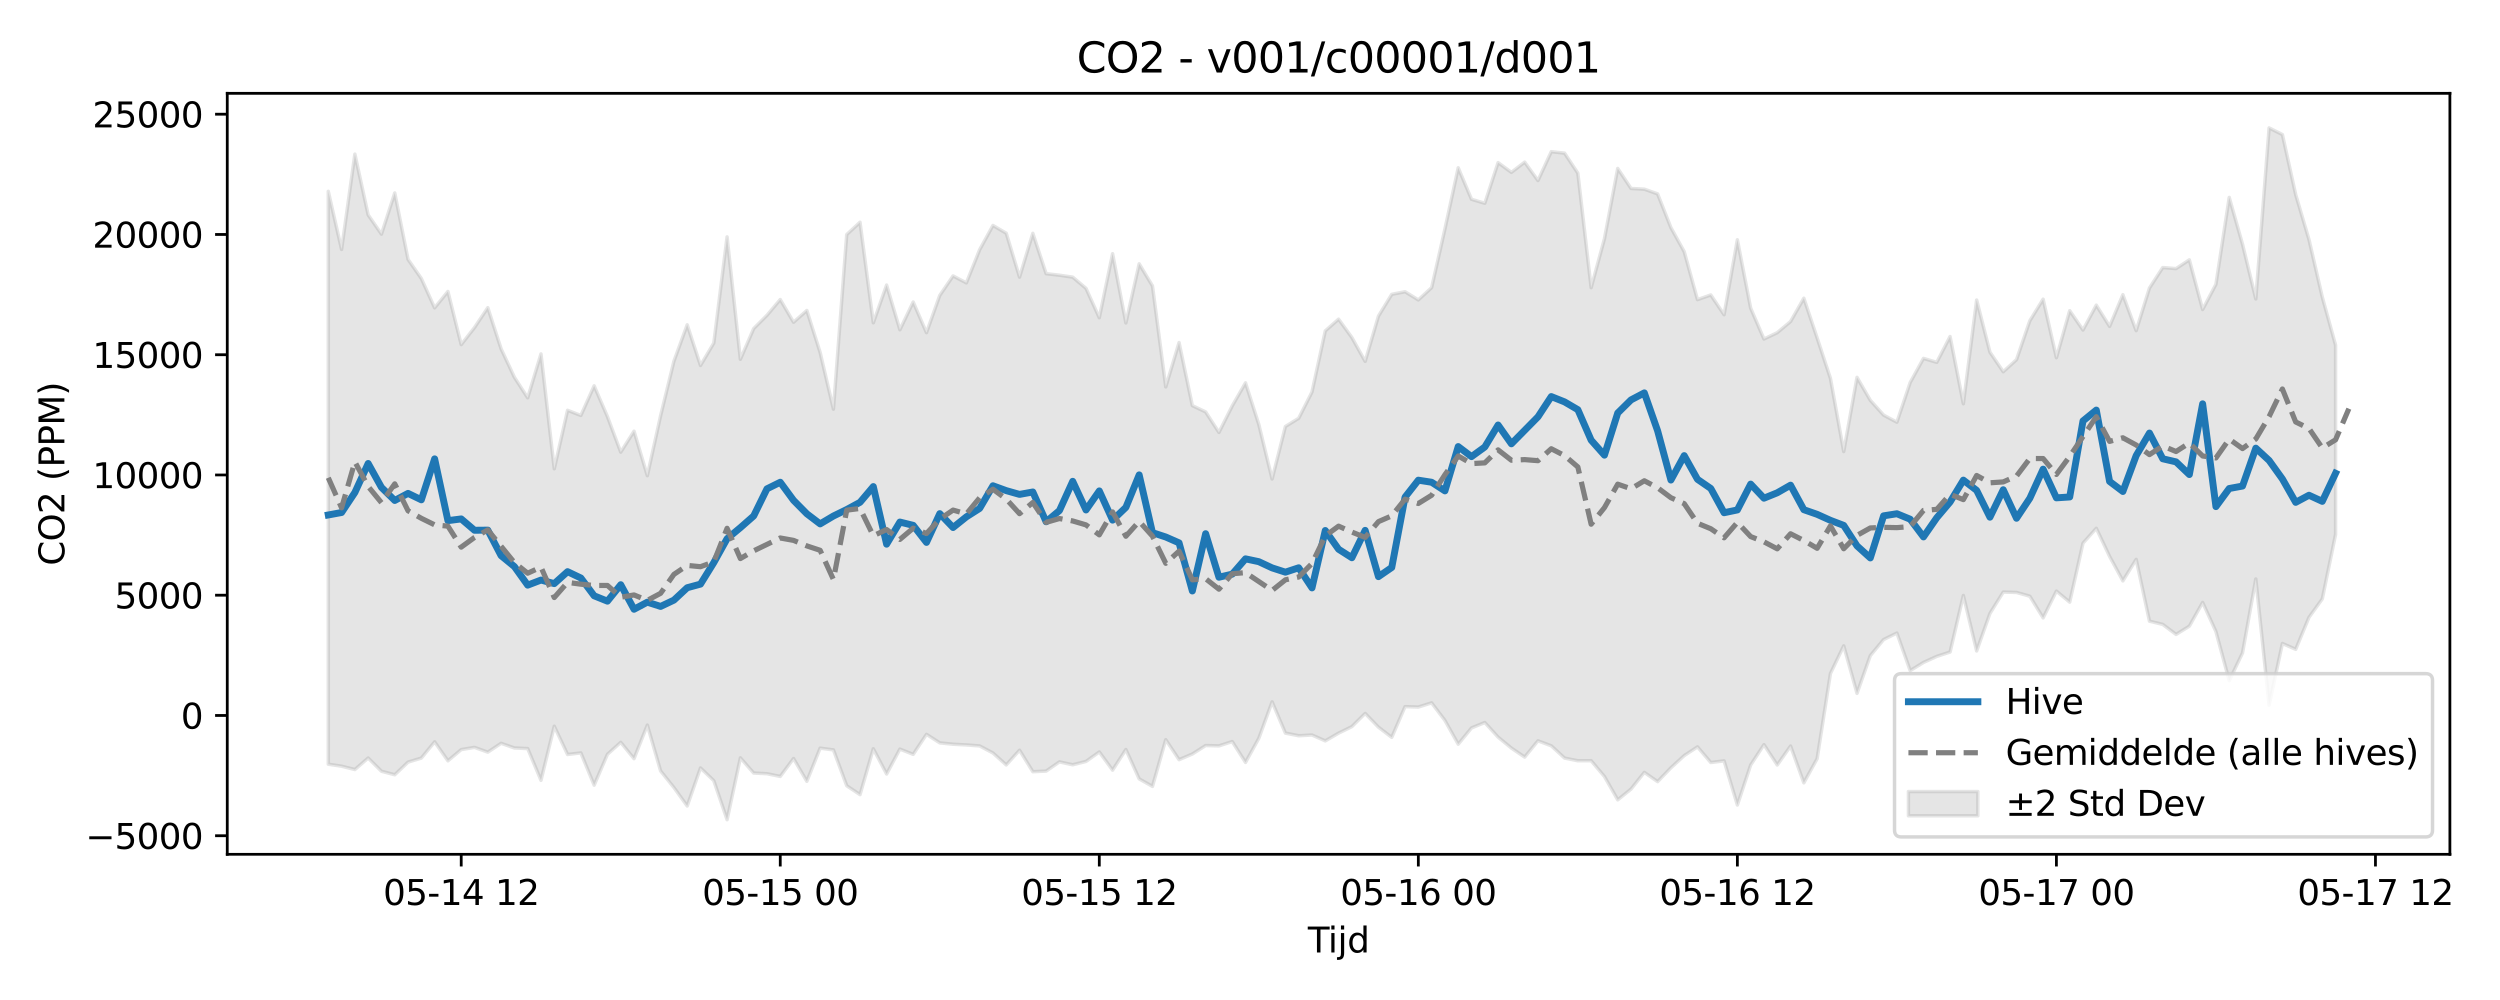<?xml version="1.0" encoding="utf-8" standalone="no"?>
<!DOCTYPE svg PUBLIC "-//W3C//DTD SVG 1.1//EN"
  "http://www.w3.org/Graphics/SVG/1.1/DTD/svg11.dtd">
<svg xmlns:xlink="http://www.w3.org/1999/xlink" width="720pt" height="288pt" viewBox="0 0 720 288" xmlns="http://www.w3.org/2000/svg" version="1.1">
 <defs>
  <style type="text/css">*{stroke-linejoin: round; stroke-linecap: butt}</style>
 </defs>
 <g id="figure_1">
  <g id="patch_1">
   <path d="M 0 288 
L 720 288 
L 720 0 
L 0 0 
z
" style="fill: #ffffff"/>
  </g>
  <g id="axes_1">
   <g id="patch_2">
    <path d="M 65.45 246.04 
L 705.569 246.04 
L 705.569 26.88 
L 65.45 26.88 
z
" style="fill: #ffffff"/>
   </g>
   <g id="FillBetweenPolyCollection_1">
    <defs>
     <path id="ma0052dc19a" d="M 94.546 -232.9 
L 94.546 -67.906 
L 98.375 -67.337 
L 102.203 -66.371 
L 106.032 -69.691 
L 109.86 -65.879 
L 113.689 -64.865 
L 117.517 -68.511 
L 121.346 -69.668 
L 125.174 -74.354 
L 129.002 -68.886 
L 132.831 -72.115 
L 136.659 -72.755 
L 140.488 -71.379 
L 144.316 -73.929 
L 148.145 -72.581 
L 151.973 -72.41 
L 155.802 -63.267 
L 159.63 -78.85 
L 163.459 -70.702 
L 167.287 -71.162 
L 171.116 -61.868 
L 174.944 -70.759 
L 178.773 -74.21 
L 182.601 -69.501 
L 186.429 -79.178 
L 190.258 -65.965 
L 194.086 -61.189 
L 197.915 -55.875 
L 201.743 -66.828 
L 205.572 -63.166 
L 209.4 -51.922 
L 213.229 -69.741 
L 217.057 -65.361 
L 220.886 -65.172 
L 224.714 -64.383 
L 228.543 -69.547 
L 232.371 -62.983 
L 236.199 -72.529 
L 240.028 -72.03 
L 243.856 -61.702 
L 247.685 -59.139 
L 251.513 -72.362 
L 255.342 -65.085 
L 259.17 -72.266 
L 262.999 -70.738 
L 266.827 -76.511 
L 270.656 -74.051 
L 274.484 -73.657 
L 278.313 -73.461 
L 282.141 -73.169 
L 285.969 -71.138 
L 289.798 -67.703 
L 293.626 -71.941 
L 297.455 -65.746 
L 301.283 -65.92 
L 305.112 -68.577 
L 308.94 -67.743 
L 312.769 -68.705 
L 316.597 -71.437 
L 320.426 -66.195 
L 324.254 -72.141 
L 328.083 -63.678 
L 331.911 -61.52 
L 335.739 -74.972 
L 339.568 -69.212 
L 343.396 -70.844 
L 347.225 -73.285 
L 351.053 -73.184 
L 354.882 -74.433 
L 358.71 -68.425 
L 362.539 -75.368 
L 366.367 -85.864 
L 370.196 -76.864 
L 374.024 -76.103 
L 377.853 -76.319 
L 381.681 -74.626 
L 385.509 -76.856 
L 389.338 -78.729 
L 393.166 -82.535 
L 396.995 -78.575 
L 400.823 -75.64 
L 404.652 -84.487 
L 408.48 -84.366 
L 412.309 -85.579 
L 416.137 -80.512 
L 419.966 -73.675 
L 423.794 -78.348 
L 427.623 -79.919 
L 431.451 -75.708 
L 435.28 -72.552 
L 439.108 -69.953 
L 442.936 -74.645 
L 446.765 -73.207 
L 450.593 -69.679 
L 454.422 -68.901 
L 458.25 -68.919 
L 462.079 -64.365 
L 465.907 -57.638 
L 469.736 -60.749 
L 473.564 -65.559 
L 477.393 -62.886 
L 481.221 -66.872 
L 485.05 -70.383 
L 488.878 -72.899 
L 492.706 -68.393 
L 496.535 -68.871 
L 500.363 -56.157 
L 504.192 -67.673 
L 508.02 -73.542 
L 511.849 -67.685 
L 515.677 -73.147 
L 519.506 -62.546 
L 523.334 -69.496 
L 527.163 -94.019 
L 530.991 -101.99 
L 534.82 -88.305 
L 538.648 -99.179 
L 542.476 -103.801 
L 546.305 -105.681 
L 550.133 -94.861 
L 553.962 -97.215 
L 557.79 -98.96 
L 561.619 -100.21 
L 565.447 -116.503 
L 569.276 -100.524 
L 573.104 -111.328 
L 576.933 -117.48 
L 580.761 -117.372 
L 584.59 -116.289 
L 588.418 -110.045 
L 592.246 -117.757 
L 596.075 -114.586 
L 599.903 -131.568 
L 603.732 -135.85 
L 607.56 -127.762 
L 611.389 -120.704 
L 615.217 -126.903 
L 619.046 -109.099 
L 622.874 -108.172 
L 626.703 -105.286 
L 630.531 -107.665 
L 634.36 -114.492 
L 638.188 -106.102 
L 642.017 -91.951 
L 645.845 -99.953 
L 649.673 -121.258 
L 653.502 -84.904 
L 657.33 -102.682 
L 661.159 -100.991 
L 664.987 -110.202 
L 668.816 -115.507 
L 672.644 -134.069 
L 672.644 -188.618 
L 672.644 -188.618 
L 668.816 -202.453 
L 664.987 -219.003 
L 661.159 -231.959 
L 657.33 -249.251 
L 653.502 -251.158 
L 649.673 -201.909 
L 645.845 -217.657 
L 642.017 -231.149 
L 638.188 -206.124 
L 634.36 -198.86 
L 630.531 -213.166 
L 626.703 -210.641 
L 622.874 -210.948 
L 619.046 -205.048 
L 615.217 -192.771 
L 611.389 -203.13 
L 607.56 -194.006 
L 603.732 -200.114 
L 599.903 -192.961 
L 596.075 -198.526 
L 592.246 -184.978 
L 588.418 -201.839 
L 584.59 -195.622 
L 580.761 -184.426 
L 576.933 -180.931 
L 573.104 -186.578 
L 569.276 -201.592 
L 565.447 -171.719 
L 561.619 -191.081 
L 557.79 -183.65 
L 553.962 -184.784 
L 550.133 -177.833 
L 546.305 -166.404 
L 542.476 -168.452 
L 538.648 -172.72 
L 534.82 -179.318 
L 530.991 -157.941 
L 527.163 -179.046 
L 523.334 -190.688 
L 519.506 -202.117 
L 515.677 -195.397 
L 511.849 -192.195 
L 508.02 -190.365 
L 504.192 -199.26 
L 500.363 -218.938 
L 496.535 -197.36 
L 492.706 -203.056 
L 488.878 -201.705 
L 485.05 -215.531 
L 481.221 -222.454 
L 477.393 -232.165 
L 473.564 -233.524 
L 469.736 -233.723 
L 465.907 -239.485 
L 462.079 -219.247 
L 458.25 -205.144 
L 454.422 -238.122 
L 450.593 -243.903 
L 446.765 -244.312 
L 442.936 -236.001 
L 439.108 -241.308 
L 435.28 -238.36 
L 431.451 -241.167 
L 427.623 -229.466 
L 423.794 -230.603 
L 419.966 -239.678 
L 416.137 -222.05 
L 412.309 -205.16 
L 408.48 -201.625 
L 404.652 -203.983 
L 400.823 -203.233 
L 396.995 -196.968 
L 393.166 -183.922 
L 389.338 -190.803 
L 385.509 -196.079 
L 381.681 -192.709 
L 377.853 -175.104 
L 374.024 -167.541 
L 370.196 -165.17 
L 366.367 -150.044 
L 362.539 -165.751 
L 358.71 -177.743 
L 354.882 -171.101 
L 351.053 -163.454 
L 347.225 -169.376 
L 343.396 -171.178 
L 339.568 -189.345 
L 335.739 -176.569 
L 331.911 -205.665 
L 328.083 -212.02 
L 324.254 -194.985 
L 320.426 -214.935 
L 316.597 -196.487 
L 312.769 -204.957 
L 308.94 -208.185 
L 305.112 -208.741 
L 301.283 -209.182 
L 297.455 -220.808 
L 293.626 -208.182 
L 289.798 -220.834 
L 285.969 -223.068 
L 282.141 -216.085 
L 278.313 -206.531 
L 274.484 -208.533 
L 270.656 -202.929 
L 266.827 -192.187 
L 262.999 -201.022 
L 259.17 -193.027 
L 255.342 -205.904 
L 251.513 -195.032 
L 247.685 -223.993 
L 243.856 -220.447 
L 240.028 -170.16 
L 236.199 -186.501 
L 232.371 -198.586 
L 228.543 -195.192 
L 224.714 -201.741 
L 220.886 -197.189 
L 217.057 -193.357 
L 213.229 -184.526 
L 209.4 -219.772 
L 205.572 -189.2 
L 201.743 -182.751 
L 197.915 -194.453 
L 194.086 -183.967 
L 190.258 -168.294 
L 186.429 -150.998 
L 182.601 -163.812 
L 178.773 -157.786 
L 174.944 -168.018 
L 171.116 -176.884 
L 167.287 -168.348 
L 163.459 -169.84 
L 159.63 -152.982 
L 155.802 -186.071 
L 151.973 -173.424 
L 148.145 -179.356 
L 144.316 -187.543 
L 140.488 -199.389 
L 136.659 -193.671 
L 132.831 -188.745 
L 129.002 -204.061 
L 125.174 -199.334 
L 121.346 -207.785 
L 117.517 -213.29 
L 113.689 -232.43 
L 109.86 -220.565 
L 106.032 -226.105 
L 102.203 -243.612 
L 98.375 -216.157 
L 94.546 -232.9 
z
" style="stroke: #808080; stroke-opacity: 0.2"/>
    </defs>
    <g clip-path="url(#p241c9956b0)">
     <use xlink:href="#ma0052dc19a" x="0" y="288" style="fill: #808080; fill-opacity: 0.2; stroke: #808080; stroke-opacity: 0.2"/>
    </g>
   </g>
   <g id="matplotlib.axis_1">
    <g id="xtick_1">
     <g id="line2d_1">
      <defs>
       <path id="m60ef6f8b33" d="M 0 0 
L 0 3.5 
" style="stroke: #000000; stroke-width: 0.8"/>
      </defs>
      <g>
       <use xlink:href="#m60ef6f8b33" x="132.831" y="246.04" style="stroke: #000000; stroke-width: 0.8"/>
      </g>
     </g>
     <g id="text_1">
      <!-- 05-14 12 -->
      <g transform="translate(110.35 260.638) scale(0.1 -0.1)">
       <defs>
        <path id="DejaVuSans-30" d="M 2034 4250 
Q 1547 4250 1301 3770 
Q 1056 3291 1056 2328 
Q 1056 1369 1301 889 
Q 1547 409 2034 409 
Q 2525 409 2770 889 
Q 3016 1369 3016 2328 
Q 3016 3291 2770 3770 
Q 2525 4250 2034 4250 
z
M 2034 4750 
Q 2819 4750 3233 4129 
Q 3647 3509 3647 2328 
Q 3647 1150 3233 529 
Q 2819 -91 2034 -91 
Q 1250 -91 836 529 
Q 422 1150 422 2328 
Q 422 3509 836 4129 
Q 1250 4750 2034 4750 
z
" transform="scale(0.016)"/>
        <path id="DejaVuSans-35" d="M 691 4666 
L 3169 4666 
L 3169 4134 
L 1269 4134 
L 1269 2991 
Q 1406 3038 1543 3061 
Q 1681 3084 1819 3084 
Q 2600 3084 3056 2656 
Q 3513 2228 3513 1497 
Q 3513 744 3044 326 
Q 2575 -91 1722 -91 
Q 1428 -91 1123 -41 
Q 819 9 494 109 
L 494 744 
Q 775 591 1075 516 
Q 1375 441 1709 441 
Q 2250 441 2565 725 
Q 2881 1009 2881 1497 
Q 2881 1984 2565 2268 
Q 2250 2553 1709 2553 
Q 1456 2553 1204 2497 
Q 953 2441 691 2322 
L 691 4666 
z
" transform="scale(0.016)"/>
        <path id="DejaVuSans-2d" d="M 313 2009 
L 1997 2009 
L 1997 1497 
L 313 1497 
L 313 2009 
z
" transform="scale(0.016)"/>
        <path id="DejaVuSans-31" d="M 794 531 
L 1825 531 
L 1825 4091 
L 703 3866 
L 703 4441 
L 1819 4666 
L 2450 4666 
L 2450 531 
L 3481 531 
L 3481 0 
L 794 0 
L 794 531 
z
" transform="scale(0.016)"/>
        <path id="DejaVuSans-34" d="M 2419 4116 
L 825 1625 
L 2419 1625 
L 2419 4116 
z
M 2253 4666 
L 3047 4666 
L 3047 1625 
L 3713 1625 
L 3713 1100 
L 3047 1100 
L 3047 0 
L 2419 0 
L 2419 1100 
L 313 1100 
L 313 1709 
L 2253 4666 
z
" transform="scale(0.016)"/>
        <path id="DejaVuSans-20" transform="scale(0.016)"/>
        <path id="DejaVuSans-32" d="M 1228 531 
L 3431 531 
L 3431 0 
L 469 0 
L 469 531 
Q 828 903 1448 1529 
Q 2069 2156 2228 2338 
Q 2531 2678 2651 2914 
Q 2772 3150 2772 3378 
Q 2772 3750 2511 3984 
Q 2250 4219 1831 4219 
Q 1534 4219 1204 4116 
Q 875 4013 500 3803 
L 500 4441 
Q 881 4594 1212 4672 
Q 1544 4750 1819 4750 
Q 2544 4750 2975 4387 
Q 3406 4025 3406 3419 
Q 3406 3131 3298 2873 
Q 3191 2616 2906 2266 
Q 2828 2175 2409 1742 
Q 1991 1309 1228 531 
z
" transform="scale(0.016)"/>
       </defs>
       <use xlink:href="#DejaVuSans-30"/>
       <use xlink:href="#DejaVuSans-35" transform="translate(63.623 0)"/>
       <use xlink:href="#DejaVuSans-2d" transform="translate(127.246 0)"/>
       <use xlink:href="#DejaVuSans-31" transform="translate(163.33 0)"/>
       <use xlink:href="#DejaVuSans-34" transform="translate(226.953 0)"/>
       <use xlink:href="#DejaVuSans-20" transform="translate(290.576 0)"/>
       <use xlink:href="#DejaVuSans-31" transform="translate(322.363 0)"/>
       <use xlink:href="#DejaVuSans-32" transform="translate(385.986 0)"/>
      </g>
     </g>
    </g>
    <g id="xtick_2">
     <g id="line2d_2">
      <g>
       <use xlink:href="#m60ef6f8b33" x="224.714" y="246.04" style="stroke: #000000; stroke-width: 0.8"/>
      </g>
     </g>
     <g id="text_2">
      <!-- 05-15 00 -->
      <g transform="translate(202.234 260.638) scale(0.1 -0.1)">
       <use xlink:href="#DejaVuSans-30"/>
       <use xlink:href="#DejaVuSans-35" transform="translate(63.623 0)"/>
       <use xlink:href="#DejaVuSans-2d" transform="translate(127.246 0)"/>
       <use xlink:href="#DejaVuSans-31" transform="translate(163.33 0)"/>
       <use xlink:href="#DejaVuSans-35" transform="translate(226.953 0)"/>
       <use xlink:href="#DejaVuSans-20" transform="translate(290.576 0)"/>
       <use xlink:href="#DejaVuSans-30" transform="translate(322.363 0)"/>
       <use xlink:href="#DejaVuSans-30" transform="translate(385.986 0)"/>
      </g>
     </g>
    </g>
    <g id="xtick_3">
     <g id="line2d_3">
      <g>
       <use xlink:href="#m60ef6f8b33" x="316.597" y="246.04" style="stroke: #000000; stroke-width: 0.8"/>
      </g>
     </g>
     <g id="text_3">
      <!-- 05-15 12 -->
      <g transform="translate(294.117 260.638) scale(0.1 -0.1)">
       <use xlink:href="#DejaVuSans-30"/>
       <use xlink:href="#DejaVuSans-35" transform="translate(63.623 0)"/>
       <use xlink:href="#DejaVuSans-2d" transform="translate(127.246 0)"/>
       <use xlink:href="#DejaVuSans-31" transform="translate(163.33 0)"/>
       <use xlink:href="#DejaVuSans-35" transform="translate(226.953 0)"/>
       <use xlink:href="#DejaVuSans-20" transform="translate(290.576 0)"/>
       <use xlink:href="#DejaVuSans-31" transform="translate(322.363 0)"/>
       <use xlink:href="#DejaVuSans-32" transform="translate(385.986 0)"/>
      </g>
     </g>
    </g>
    <g id="xtick_4">
     <g id="line2d_4">
      <g>
       <use xlink:href="#m60ef6f8b33" x="408.48" y="246.04" style="stroke: #000000; stroke-width: 0.8"/>
      </g>
     </g>
     <g id="text_4">
      <!-- 05-16 00 -->
      <g transform="translate(386 260.638) scale(0.1 -0.1)">
       <defs>
        <path id="DejaVuSans-36" d="M 2113 2584 
Q 1688 2584 1439 2293 
Q 1191 2003 1191 1497 
Q 1191 994 1439 701 
Q 1688 409 2113 409 
Q 2538 409 2786 701 
Q 3034 994 3034 1497 
Q 3034 2003 2786 2293 
Q 2538 2584 2113 2584 
z
M 3366 4563 
L 3366 3988 
Q 3128 4100 2886 4159 
Q 2644 4219 2406 4219 
Q 1781 4219 1451 3797 
Q 1122 3375 1075 2522 
Q 1259 2794 1537 2939 
Q 1816 3084 2150 3084 
Q 2853 3084 3261 2657 
Q 3669 2231 3669 1497 
Q 3669 778 3244 343 
Q 2819 -91 2113 -91 
Q 1303 -91 875 529 
Q 447 1150 447 2328 
Q 447 3434 972 4092 
Q 1497 4750 2381 4750 
Q 2619 4750 2861 4703 
Q 3103 4656 3366 4563 
z
" transform="scale(0.016)"/>
       </defs>
       <use xlink:href="#DejaVuSans-30"/>
       <use xlink:href="#DejaVuSans-35" transform="translate(63.623 0)"/>
       <use xlink:href="#DejaVuSans-2d" transform="translate(127.246 0)"/>
       <use xlink:href="#DejaVuSans-31" transform="translate(163.33 0)"/>
       <use xlink:href="#DejaVuSans-36" transform="translate(226.953 0)"/>
       <use xlink:href="#DejaVuSans-20" transform="translate(290.576 0)"/>
       <use xlink:href="#DejaVuSans-30" transform="translate(322.363 0)"/>
       <use xlink:href="#DejaVuSans-30" transform="translate(385.986 0)"/>
      </g>
     </g>
    </g>
    <g id="xtick_5">
     <g id="line2d_5">
      <g>
       <use xlink:href="#m60ef6f8b33" x="500.363" y="246.04" style="stroke: #000000; stroke-width: 0.8"/>
      </g>
     </g>
     <g id="text_5">
      <!-- 05-16 12 -->
      <g transform="translate(477.883 260.638) scale(0.1 -0.1)">
       <use xlink:href="#DejaVuSans-30"/>
       <use xlink:href="#DejaVuSans-35" transform="translate(63.623 0)"/>
       <use xlink:href="#DejaVuSans-2d" transform="translate(127.246 0)"/>
       <use xlink:href="#DejaVuSans-31" transform="translate(163.33 0)"/>
       <use xlink:href="#DejaVuSans-36" transform="translate(226.953 0)"/>
       <use xlink:href="#DejaVuSans-20" transform="translate(290.576 0)"/>
       <use xlink:href="#DejaVuSans-31" transform="translate(322.363 0)"/>
       <use xlink:href="#DejaVuSans-32" transform="translate(385.986 0)"/>
      </g>
     </g>
    </g>
    <g id="xtick_6">
     <g id="line2d_6">
      <g>
       <use xlink:href="#m60ef6f8b33" x="592.246" y="246.04" style="stroke: #000000; stroke-width: 0.8"/>
      </g>
     </g>
     <g id="text_6">
      <!-- 05-17 00 -->
      <g transform="translate(569.766 260.638) scale(0.1 -0.1)">
       <defs>
        <path id="DejaVuSans-37" d="M 525 4666 
L 3525 4666 
L 3525 4397 
L 1831 0 
L 1172 0 
L 2766 4134 
L 525 4134 
L 525 4666 
z
" transform="scale(0.016)"/>
       </defs>
       <use xlink:href="#DejaVuSans-30"/>
       <use xlink:href="#DejaVuSans-35" transform="translate(63.623 0)"/>
       <use xlink:href="#DejaVuSans-2d" transform="translate(127.246 0)"/>
       <use xlink:href="#DejaVuSans-31" transform="translate(163.33 0)"/>
       <use xlink:href="#DejaVuSans-37" transform="translate(226.953 0)"/>
       <use xlink:href="#DejaVuSans-20" transform="translate(290.576 0)"/>
       <use xlink:href="#DejaVuSans-30" transform="translate(322.363 0)"/>
       <use xlink:href="#DejaVuSans-30" transform="translate(385.986 0)"/>
      </g>
     </g>
    </g>
    <g id="xtick_7">
     <g id="line2d_7">
      <g>
       <use xlink:href="#m60ef6f8b33" x="684.13" y="246.04" style="stroke: #000000; stroke-width: 0.8"/>
      </g>
     </g>
     <g id="text_7">
      <!-- 05-17 12 -->
      <g transform="translate(661.649 260.638) scale(0.1 -0.1)">
       <use xlink:href="#DejaVuSans-30"/>
       <use xlink:href="#DejaVuSans-35" transform="translate(63.623 0)"/>
       <use xlink:href="#DejaVuSans-2d" transform="translate(127.246 0)"/>
       <use xlink:href="#DejaVuSans-31" transform="translate(163.33 0)"/>
       <use xlink:href="#DejaVuSans-37" transform="translate(226.953 0)"/>
       <use xlink:href="#DejaVuSans-20" transform="translate(290.576 0)"/>
       <use xlink:href="#DejaVuSans-31" transform="translate(322.363 0)"/>
       <use xlink:href="#DejaVuSans-32" transform="translate(385.986 0)"/>
      </g>
     </g>
    </g>
    <g id="text_8">
     <!-- Tijd -->
     <g transform="translate(376.659 274.317) scale(0.1 -0.1)">
      <defs>
       <path id="DejaVuSans-54" d="M -19 4666 
L 3928 4666 
L 3928 4134 
L 2272 4134 
L 2272 0 
L 1638 0 
L 1638 4134 
L -19 4134 
L -19 4666 
z
" transform="scale(0.016)"/>
       <path id="DejaVuSans-69" d="M 603 3500 
L 1178 3500 
L 1178 0 
L 603 0 
L 603 3500 
z
M 603 4863 
L 1178 4863 
L 1178 4134 
L 603 4134 
L 603 4863 
z
" transform="scale(0.016)"/>
       <path id="DejaVuSans-6a" d="M 603 3500 
L 1178 3500 
L 1178 -63 
Q 1178 -731 923 -1031 
Q 669 -1331 103 -1331 
L -116 -1331 
L -116 -844 
L 38 -844 
Q 366 -844 484 -692 
Q 603 -541 603 -63 
L 603 3500 
z
M 603 4863 
L 1178 4863 
L 1178 4134 
L 603 4134 
L 603 4863 
z
" transform="scale(0.016)"/>
       <path id="DejaVuSans-64" d="M 2906 2969 
L 2906 4863 
L 3481 4863 
L 3481 0 
L 2906 0 
L 2906 525 
Q 2725 213 2448 61 
Q 2172 -91 1784 -91 
Q 1150 -91 751 415 
Q 353 922 353 1747 
Q 353 2572 751 3078 
Q 1150 3584 1784 3584 
Q 2172 3584 2448 3432 
Q 2725 3281 2906 2969 
z
M 947 1747 
Q 947 1113 1208 752 
Q 1469 391 1925 391 
Q 2381 391 2643 752 
Q 2906 1113 2906 1747 
Q 2906 2381 2643 2742 
Q 2381 3103 1925 3103 
Q 1469 3103 1208 2742 
Q 947 2381 947 1747 
z
" transform="scale(0.016)"/>
      </defs>
      <use xlink:href="#DejaVuSans-54"/>
      <use xlink:href="#DejaVuSans-69" transform="translate(57.959 0)"/>
      <use xlink:href="#DejaVuSans-6a" transform="translate(85.742 0)"/>
      <use xlink:href="#DejaVuSans-64" transform="translate(113.525 0)"/>
     </g>
    </g>
   </g>
   <g id="matplotlib.axis_2">
    <g id="ytick_1">
     <g id="line2d_8">
      <defs>
       <path id="mc14fb7d806" d="M 0 0 
L -3.5 0 
" style="stroke: #000000; stroke-width: 0.8"/>
      </defs>
      <g>
       <use xlink:href="#mc14fb7d806" x="65.45" y="240.69" style="stroke: #000000; stroke-width: 0.8"/>
      </g>
     </g>
     <g id="text_9">
      <!-- −5000 -->
      <g transform="translate(24.62 244.49) scale(0.1 -0.1)">
       <defs>
        <path id="DejaVuSans-2212" d="M 678 2272 
L 4684 2272 
L 4684 1741 
L 678 1741 
L 678 2272 
z
" transform="scale(0.016)"/>
       </defs>
       <use xlink:href="#DejaVuSans-2212"/>
       <use xlink:href="#DejaVuSans-35" transform="translate(83.789 0)"/>
       <use xlink:href="#DejaVuSans-30" transform="translate(147.412 0)"/>
       <use xlink:href="#DejaVuSans-30" transform="translate(211.035 0)"/>
       <use xlink:href="#DejaVuSans-30" transform="translate(274.658 0)"/>
      </g>
     </g>
    </g>
    <g id="ytick_2">
     <g id="line2d_9">
      <g>
       <use xlink:href="#mc14fb7d806" x="65.45" y="206.057" style="stroke: #000000; stroke-width: 0.8"/>
      </g>
     </g>
     <g id="text_10">
      <!-- 0 -->
      <g transform="translate(52.087 209.857) scale(0.1 -0.1)">
       <use xlink:href="#DejaVuSans-30"/>
      </g>
     </g>
    </g>
    <g id="ytick_3">
     <g id="line2d_10">
      <g>
       <use xlink:href="#mc14fb7d806" x="65.45" y="171.424" style="stroke: #000000; stroke-width: 0.8"/>
      </g>
     </g>
     <g id="text_11">
      <!-- 5000 -->
      <g transform="translate(33 175.224) scale(0.1 -0.1)">
       <use xlink:href="#DejaVuSans-35"/>
       <use xlink:href="#DejaVuSans-30" transform="translate(63.623 0)"/>
       <use xlink:href="#DejaVuSans-30" transform="translate(127.246 0)"/>
       <use xlink:href="#DejaVuSans-30" transform="translate(190.869 0)"/>
      </g>
     </g>
    </g>
    <g id="ytick_4">
     <g id="line2d_11">
      <g>
       <use xlink:href="#mc14fb7d806" x="65.45" y="136.791" style="stroke: #000000; stroke-width: 0.8"/>
      </g>
     </g>
     <g id="text_12">
      <!-- 10000 -->
      <g transform="translate(26.637 140.591) scale(0.1 -0.1)">
       <use xlink:href="#DejaVuSans-31"/>
       <use xlink:href="#DejaVuSans-30" transform="translate(63.623 0)"/>
       <use xlink:href="#DejaVuSans-30" transform="translate(127.246 0)"/>
       <use xlink:href="#DejaVuSans-30" transform="translate(190.869 0)"/>
       <use xlink:href="#DejaVuSans-30" transform="translate(254.492 0)"/>
      </g>
     </g>
    </g>
    <g id="ytick_5">
     <g id="line2d_12">
      <g>
       <use xlink:href="#mc14fb7d806" x="65.45" y="102.158" style="stroke: #000000; stroke-width: 0.8"/>
      </g>
     </g>
     <g id="text_13">
      <!-- 15000 -->
      <g transform="translate(26.637 105.958) scale(0.1 -0.1)">
       <use xlink:href="#DejaVuSans-31"/>
       <use xlink:href="#DejaVuSans-35" transform="translate(63.623 0)"/>
       <use xlink:href="#DejaVuSans-30" transform="translate(127.246 0)"/>
       <use xlink:href="#DejaVuSans-30" transform="translate(190.869 0)"/>
       <use xlink:href="#DejaVuSans-30" transform="translate(254.492 0)"/>
      </g>
     </g>
    </g>
    <g id="ytick_6">
     <g id="line2d_13">
      <g>
       <use xlink:href="#mc14fb7d806" x="65.45" y="67.525" style="stroke: #000000; stroke-width: 0.8"/>
      </g>
     </g>
     <g id="text_14">
      <!-- 20000 -->
      <g transform="translate(26.637 71.325) scale(0.1 -0.1)">
       <use xlink:href="#DejaVuSans-32"/>
       <use xlink:href="#DejaVuSans-30" transform="translate(63.623 0)"/>
       <use xlink:href="#DejaVuSans-30" transform="translate(127.246 0)"/>
       <use xlink:href="#DejaVuSans-30" transform="translate(190.869 0)"/>
       <use xlink:href="#DejaVuSans-30" transform="translate(254.492 0)"/>
      </g>
     </g>
    </g>
    <g id="ytick_7">
     <g id="line2d_14">
      <g>
       <use xlink:href="#mc14fb7d806" x="65.45" y="32.893" style="stroke: #000000; stroke-width: 0.8"/>
      </g>
     </g>
     <g id="text_15">
      <!-- 25000 -->
      <g transform="translate(26.637 36.692) scale(0.1 -0.1)">
       <use xlink:href="#DejaVuSans-32"/>
       <use xlink:href="#DejaVuSans-35" transform="translate(63.623 0)"/>
       <use xlink:href="#DejaVuSans-30" transform="translate(127.246 0)"/>
       <use xlink:href="#DejaVuSans-30" transform="translate(190.869 0)"/>
       <use xlink:href="#DejaVuSans-30" transform="translate(254.492 0)"/>
      </g>
     </g>
    </g>
    <g id="text_16">
     <!-- CO2 (PPM) -->
     <g transform="translate(18.541 162.903) rotate(-90) scale(0.1 -0.1)">
      <defs>
       <path id="DejaVuSans-43" d="M 4122 4306 
L 4122 3641 
Q 3803 3938 3442 4084 
Q 3081 4231 2675 4231 
Q 1875 4231 1450 3742 
Q 1025 3253 1025 2328 
Q 1025 1406 1450 917 
Q 1875 428 2675 428 
Q 3081 428 3442 575 
Q 3803 722 4122 1019 
L 4122 359 
Q 3791 134 3420 21 
Q 3050 -91 2638 -91 
Q 1578 -91 968 557 
Q 359 1206 359 2328 
Q 359 3453 968 4101 
Q 1578 4750 2638 4750 
Q 3056 4750 3426 4639 
Q 3797 4528 4122 4306 
z
" transform="scale(0.016)"/>
       <path id="DejaVuSans-4f" d="M 2522 4238 
Q 1834 4238 1429 3725 
Q 1025 3213 1025 2328 
Q 1025 1447 1429 934 
Q 1834 422 2522 422 
Q 3209 422 3611 934 
Q 4013 1447 4013 2328 
Q 4013 3213 3611 3725 
Q 3209 4238 2522 4238 
z
M 2522 4750 
Q 3503 4750 4090 4092 
Q 4678 3434 4678 2328 
Q 4678 1225 4090 567 
Q 3503 -91 2522 -91 
Q 1538 -91 948 565 
Q 359 1222 359 2328 
Q 359 3434 948 4092 
Q 1538 4750 2522 4750 
z
" transform="scale(0.016)"/>
       <path id="DejaVuSans-28" d="M 1984 4856 
Q 1566 4138 1362 3434 
Q 1159 2731 1159 2009 
Q 1159 1288 1364 580 
Q 1569 -128 1984 -844 
L 1484 -844 
Q 1016 -109 783 600 
Q 550 1309 550 2009 
Q 550 2706 781 3412 
Q 1013 4119 1484 4856 
L 1984 4856 
z
" transform="scale(0.016)"/>
       <path id="DejaVuSans-50" d="M 1259 4147 
L 1259 2394 
L 2053 2394 
Q 2494 2394 2734 2622 
Q 2975 2850 2975 3272 
Q 2975 3691 2734 3919 
Q 2494 4147 2053 4147 
L 1259 4147 
z
M 628 4666 
L 2053 4666 
Q 2838 4666 3239 4311 
Q 3641 3956 3641 3272 
Q 3641 2581 3239 2228 
Q 2838 1875 2053 1875 
L 1259 1875 
L 1259 0 
L 628 0 
L 628 4666 
z
" transform="scale(0.016)"/>
       <path id="DejaVuSans-4d" d="M 628 4666 
L 1569 4666 
L 2759 1491 
L 3956 4666 
L 4897 4666 
L 4897 0 
L 4281 0 
L 4281 4097 
L 3078 897 
L 2444 897 
L 1241 4097 
L 1241 0 
L 628 0 
L 628 4666 
z
" transform="scale(0.016)"/>
       <path id="DejaVuSans-29" d="M 513 4856 
L 1013 4856 
Q 1481 4119 1714 3412 
Q 1947 2706 1947 2009 
Q 1947 1309 1714 600 
Q 1481 -109 1013 -844 
L 513 -844 
Q 928 -128 1133 580 
Q 1338 1288 1338 2009 
Q 1338 2731 1133 3434 
Q 928 4138 513 4856 
z
" transform="scale(0.016)"/>
      </defs>
      <use xlink:href="#DejaVuSans-43"/>
      <use xlink:href="#DejaVuSans-4f" transform="translate(69.824 0)"/>
      <use xlink:href="#DejaVuSans-32" transform="translate(148.535 0)"/>
      <use xlink:href="#DejaVuSans-20" transform="translate(212.158 0)"/>
      <use xlink:href="#DejaVuSans-28" transform="translate(243.945 0)"/>
      <use xlink:href="#DejaVuSans-50" transform="translate(282.959 0)"/>
      <use xlink:href="#DejaVuSans-50" transform="translate(343.262 0)"/>
      <use xlink:href="#DejaVuSans-4d" transform="translate(403.564 0)"/>
      <use xlink:href="#DejaVuSans-29" transform="translate(489.844 0)"/>
     </g>
    </g>
   </g>
   <g id="line2d_15">
    <path d="M 94.546 148.31 
L 98.375 147.604 
L 102.203 141.841 
L 106.032 133.485 
L 109.86 140.375 
L 113.689 144.136 
L 117.517 142.097 
L 121.346 143.947 
L 125.174 132.158 
L 129.002 149.945 
L 132.831 149.451 
L 136.659 152.718 
L 140.488 152.678 
L 144.316 160.03 
L 148.145 163.173 
L 151.973 168.522 
L 155.802 167.056 
L 159.63 168.079 
L 163.459 164.639 
L 167.287 166.465 
L 171.116 171.593 
L 174.944 173.135 
L 178.773 168.398 
L 182.601 175.465 
L 186.429 173.424 
L 190.258 174.652 
L 194.086 172.835 
L 197.915 169.268 
L 201.743 168.227 
L 205.572 162.037 
L 209.4 155.147 
L 213.229 151.963 
L 217.057 148.599 
L 220.886 140.783 
L 224.714 138.886 
L 228.543 144.094 
L 232.371 147.969 
L 236.199 150.882 
L 240.028 148.613 
L 243.856 146.745 
L 247.685 144.665 
L 251.513 140.137 
L 255.342 156.722 
L 259.17 150.349 
L 262.999 151.3 
L 266.827 156.211 
L 270.656 147.933 
L 274.484 151.924 
L 278.313 148.855 
L 282.141 146.422 
L 285.969 139.902 
L 289.798 141.298 
L 293.626 142.386 
L 297.455 141.691 
L 301.283 150.264 
L 305.112 147.054 
L 308.94 138.622 
L 312.769 146.87 
L 316.597 141.386 
L 320.426 149.793 
L 324.254 146.124 
L 328.083 136.771 
L 331.911 153.401 
L 335.739 154.657 
L 339.568 156.341 
L 343.396 170.198 
L 347.225 153.706 
L 351.053 166.241 
L 354.882 165.348 
L 358.71 160.947 
L 362.539 161.764 
L 366.367 163.551 
L 370.196 164.786 
L 374.024 163.521 
L 377.853 169.312 
L 381.681 152.787 
L 385.509 158.178 
L 389.338 160.628 
L 393.166 152.746 
L 396.995 166.073 
L 400.823 163.436 
L 404.652 143.175 
L 408.48 138.292 
L 412.309 138.886 
L 416.137 141.372 
L 419.966 128.613 
L 423.794 131.509 
L 427.623 128.734 
L 431.451 122.403 
L 435.28 127.817 
L 442.936 120.048 
L 446.765 114.215 
L 450.593 115.742 
L 454.422 117.988 
L 458.25 126.766 
L 462.079 131.084 
L 465.907 118.944 
L 469.736 115.169 
L 473.564 113.151 
L 477.393 124.074 
L 481.221 138.251 
L 485.05 131.222 
L 488.878 138.043 
L 492.706 140.68 
L 496.535 147.664 
L 500.363 146.863 
L 504.192 139.424 
L 508.02 143.48 
L 511.849 141.922 
L 515.677 139.731 
L 519.506 146.793 
L 523.334 148.128 
L 527.163 149.857 
L 530.991 151.314 
L 534.82 157.216 
L 538.648 160.681 
L 542.476 148.562 
L 546.305 147.955 
L 550.133 149.534 
L 553.962 154.63 
L 557.79 149.109 
L 561.619 144.584 
L 565.447 138.278 
L 569.276 141.227 
L 573.104 148.948 
L 576.933 141.047 
L 580.761 149.259 
L 584.59 143.496 
L 588.418 135.122 
L 592.246 143.379 
L 596.075 143.127 
L 599.903 121.227 
L 603.732 118.108 
L 607.56 138.648 
L 611.389 141.545 
L 615.217 131.222 
L 619.046 124.722 
L 622.874 132.13 
L 626.703 133.019 
L 630.531 136.667 
L 634.36 116.305 
L 638.188 145.903 
L 642.017 140.691 
L 645.845 139.985 
L 649.673 129.071 
L 653.502 132.612 
L 657.33 137.944 
L 661.159 144.677 
L 664.987 142.631 
L 668.816 144.39 
L 672.644 136.3 
L 672.644 136.3 
" clip-path="url(#p241c9956b0)" style="fill: none; stroke: #1f77b4; stroke-width: 2; stroke-linecap: square"/>
   </g>
   <g id="line2d_16">
    <path d="M 94.546 137.597 
L 98.375 146.253 
L 102.203 133.009 
L 106.032 140.102 
L 109.86 144.778 
L 113.689 139.353 
L 117.517 147.1 
L 121.346 149.273 
L 125.174 151.156 
L 129.002 151.526 
L 132.831 157.57 
L 136.659 154.787 
L 140.488 152.616 
L 148.145 162.032 
L 151.973 165.083 
L 155.802 163.331 
L 159.63 172.084 
L 163.459 167.729 
L 167.287 168.245 
L 171.116 168.624 
L 174.944 168.611 
L 178.773 172.002 
L 182.601 171.344 
L 186.429 172.912 
L 190.258 170.87 
L 194.086 165.422 
L 197.915 162.836 
L 201.743 163.21 
L 205.572 161.817 
L 209.4 152.153 
L 213.229 160.866 
L 217.057 158.641 
L 224.714 154.938 
L 228.543 155.63 
L 232.371 157.216 
L 236.199 158.485 
L 240.028 166.905 
L 243.856 146.925 
L 247.685 146.434 
L 251.513 154.303 
L 255.342 152.506 
L 259.17 155.354 
L 262.999 152.12 
L 266.827 153.651 
L 270.656 149.51 
L 274.484 146.905 
L 278.313 148.004 
L 282.141 143.373 
L 285.969 140.897 
L 289.798 143.732 
L 293.626 147.938 
L 297.455 144.723 
L 301.283 150.449 
L 305.112 149.341 
L 308.94 150.036 
L 312.769 151.169 
L 316.597 154.038 
L 320.426 147.435 
L 324.254 154.437 
L 328.083 150.151 
L 331.911 154.407 
L 335.739 162.23 
L 339.568 158.721 
L 343.396 166.989 
L 347.225 166.67 
L 351.053 169.681 
L 354.882 165.233 
L 358.71 164.916 
L 366.367 170.046 
L 370.196 166.983 
L 374.024 166.178 
L 377.853 162.288 
L 381.681 154.333 
L 385.509 151.532 
L 389.338 153.234 
L 393.166 154.772 
L 396.995 150.228 
L 400.823 148.564 
L 404.652 143.765 
L 408.48 145.004 
L 412.309 142.63 
L 416.137 136.719 
L 419.966 131.323 
L 423.794 133.524 
L 427.623 133.307 
L 431.451 129.562 
L 435.28 132.544 
L 439.108 132.369 
L 442.936 132.677 
L 446.765 129.24 
L 450.593 131.209 
L 454.422 134.489 
L 458.25 150.969 
L 462.079 146.194 
L 465.907 139.438 
L 469.736 140.764 
L 473.564 138.459 
L 477.393 140.475 
L 481.221 143.337 
L 485.05 145.043 
L 488.878 150.698 
L 492.706 152.276 
L 496.535 154.884 
L 500.363 150.452 
L 504.192 154.534 
L 508.02 156.046 
L 511.849 158.06 
L 515.677 153.728 
L 519.506 155.669 
L 523.334 157.908 
L 527.163 151.467 
L 530.991 158.035 
L 534.82 154.189 
L 538.648 152.051 
L 542.476 151.873 
L 546.305 151.958 
L 550.133 151.653 
L 553.962 147 
L 557.79 146.695 
L 561.619 142.355 
L 565.447 143.889 
L 569.276 136.942 
L 573.104 139.047 
L 576.933 138.794 
L 580.761 137.101 
L 584.59 132.044 
L 588.418 132.058 
L 592.246 136.632 
L 596.075 131.444 
L 603.732 120.018 
L 607.56 127.116 
L 611.389 126.083 
L 615.217 128.163 
L 619.046 130.926 
L 622.874 128.44 
L 626.703 130.037 
L 630.531 127.584 
L 634.36 131.324 
L 638.188 131.887 
L 642.017 126.45 
L 645.845 129.195 
L 649.673 126.417 
L 653.502 119.969 
L 657.33 112.034 
L 661.159 121.525 
L 664.987 123.397 
L 668.816 129.02 
L 672.644 126.657 
L 676.473 117.702 
L 676.473 117.702 
" clip-path="url(#p241c9956b0)" style="fill: none; stroke-dasharray: 5.55,2.4; stroke-dashoffset: 0; stroke: #808080; stroke-width: 1.5"/>
   </g>
   <g id="patch_3">
    <path d="M 65.45 246.04 
L 65.45 26.88 
" style="fill: none; stroke: #000000; stroke-width: 0.8; stroke-linejoin: miter; stroke-linecap: square"/>
   </g>
   <g id="patch_4">
    <path d="M 705.569 246.04 
L 705.569 26.88 
" style="fill: none; stroke: #000000; stroke-width: 0.8; stroke-linejoin: miter; stroke-linecap: square"/>
   </g>
   <g id="patch_5">
    <path d="M 65.45 246.04 
L 705.569 246.04 
" style="fill: none; stroke: #000000; stroke-width: 0.8; stroke-linejoin: miter; stroke-linecap: square"/>
   </g>
   <g id="patch_6">
    <path d="M 65.45 26.88 
L 705.569 26.88 
" style="fill: none; stroke: #000000; stroke-width: 0.8; stroke-linejoin: miter; stroke-linecap: square"/>
   </g>
   <g id="text_17">
    <!-- CO2 - v001/c00001/d001 -->
    <g transform="translate(310.106 20.88) scale(0.12 -0.12)">
     <defs>
      <path id="DejaVuSans-76" d="M 191 3500 
L 800 3500 
L 1894 563 
L 2988 3500 
L 3597 3500 
L 2284 0 
L 1503 0 
L 191 3500 
z
" transform="scale(0.016)"/>
      <path id="DejaVuSans-2f" d="M 1625 4666 
L 2156 4666 
L 531 -594 
L 0 -594 
L 1625 4666 
z
" transform="scale(0.016)"/>
      <path id="DejaVuSans-63" d="M 3122 3366 
L 3122 2828 
Q 2878 2963 2633 3030 
Q 2388 3097 2138 3097 
Q 1578 3097 1268 2742 
Q 959 2388 959 1747 
Q 959 1106 1268 751 
Q 1578 397 2138 397 
Q 2388 397 2633 464 
Q 2878 531 3122 666 
L 3122 134 
Q 2881 22 2623 -34 
Q 2366 -91 2075 -91 
Q 1284 -91 818 406 
Q 353 903 353 1747 
Q 353 2603 823 3093 
Q 1294 3584 2113 3584 
Q 2378 3584 2631 3529 
Q 2884 3475 3122 3366 
z
" transform="scale(0.016)"/>
     </defs>
     <use xlink:href="#DejaVuSans-43"/>
     <use xlink:href="#DejaVuSans-4f" transform="translate(69.824 0)"/>
     <use xlink:href="#DejaVuSans-32" transform="translate(148.535 0)"/>
     <use xlink:href="#DejaVuSans-20" transform="translate(212.158 0)"/>
     <use xlink:href="#DejaVuSans-2d" transform="translate(243.945 0)"/>
     <use xlink:href="#DejaVuSans-20" transform="translate(280.029 0)"/>
     <use xlink:href="#DejaVuSans-76" transform="translate(311.816 0)"/>
     <use xlink:href="#DejaVuSans-30" transform="translate(370.996 0)"/>
     <use xlink:href="#DejaVuSans-30" transform="translate(434.619 0)"/>
     <use xlink:href="#DejaVuSans-31" transform="translate(498.242 0)"/>
     <use xlink:href="#DejaVuSans-2f" transform="translate(561.865 0)"/>
     <use xlink:href="#DejaVuSans-63" transform="translate(595.557 0)"/>
     <use xlink:href="#DejaVuSans-30" transform="translate(650.537 0)"/>
     <use xlink:href="#DejaVuSans-30" transform="translate(714.16 0)"/>
     <use xlink:href="#DejaVuSans-30" transform="translate(777.783 0)"/>
     <use xlink:href="#DejaVuSans-30" transform="translate(841.406 0)"/>
     <use xlink:href="#DejaVuSans-31" transform="translate(905.029 0)"/>
     <use xlink:href="#DejaVuSans-2f" transform="translate(968.652 0)"/>
     <use xlink:href="#DejaVuSans-64" transform="translate(1002.344 0)"/>
     <use xlink:href="#DejaVuSans-30" transform="translate(1065.82 0)"/>
     <use xlink:href="#DejaVuSans-30" transform="translate(1129.443 0)"/>
     <use xlink:href="#DejaVuSans-31" transform="translate(1193.066 0)"/>
    </g>
   </g>
   <g id="legend_1">
    <g id="patch_7">
     <path d="M 547.625 241.04 
L 698.569 241.04 
Q 700.569 241.04 700.569 239.04 
L 700.569 196.006 
Q 700.569 194.006 698.569 194.006 
L 547.625 194.006 
Q 545.625 194.006 545.625 196.006 
L 545.625 239.04 
Q 545.625 241.04 547.625 241.04 
z
" style="fill: #ffffff; opacity: 0.8; stroke: #cccccc; stroke-linejoin: miter"/>
    </g>
    <g id="line2d_17">
     <path d="M 549.625 202.104 
L 559.625 202.104 
L 569.625 202.104 
" style="fill: none; stroke: #1f77b4; stroke-width: 2; stroke-linecap: square"/>
    </g>
    <g id="text_18">
     <!-- Hive -->
     <g transform="translate(577.625 205.604) scale(0.1 -0.1)">
      <defs>
       <path id="DejaVuSans-48" d="M 628 4666 
L 1259 4666 
L 1259 2753 
L 3553 2753 
L 3553 4666 
L 4184 4666 
L 4184 0 
L 3553 0 
L 3553 2222 
L 1259 2222 
L 1259 0 
L 628 0 
L 628 4666 
z
" transform="scale(0.016)"/>
       <path id="DejaVuSans-65" d="M 3597 1894 
L 3597 1613 
L 953 1613 
Q 991 1019 1311 708 
Q 1631 397 2203 397 
Q 2534 397 2845 478 
Q 3156 559 3463 722 
L 3463 178 
Q 3153 47 2828 -22 
Q 2503 -91 2169 -91 
Q 1331 -91 842 396 
Q 353 884 353 1716 
Q 353 2575 817 3079 
Q 1281 3584 2069 3584 
Q 2775 3584 3186 3129 
Q 3597 2675 3597 1894 
z
M 3022 2063 
Q 3016 2534 2758 2815 
Q 2500 3097 2075 3097 
Q 1594 3097 1305 2825 
Q 1016 2553 972 2059 
L 3022 2063 
z
" transform="scale(0.016)"/>
      </defs>
      <use xlink:href="#DejaVuSans-48"/>
      <use xlink:href="#DejaVuSans-69" transform="translate(75.195 0)"/>
      <use xlink:href="#DejaVuSans-76" transform="translate(102.979 0)"/>
      <use xlink:href="#DejaVuSans-65" transform="translate(162.158 0)"/>
     </g>
    </g>
    <g id="line2d_18">
     <path d="M 549.625 216.782 
L 559.625 216.782 
L 569.625 216.782 
" style="fill: none; stroke-dasharray: 5.55,2.4; stroke-dashoffset: 0; stroke: #808080; stroke-width: 1.5"/>
    </g>
    <g id="text_19">
     <!-- Gemiddelde (alle hives) -->
     <g transform="translate(577.625 220.282) scale(0.1 -0.1)">
      <defs>
       <path id="DejaVuSans-47" d="M 3809 666 
L 3809 1919 
L 2778 1919 
L 2778 2438 
L 4434 2438 
L 4434 434 
Q 4069 175 3628 42 
Q 3188 -91 2688 -91 
Q 1594 -91 976 548 
Q 359 1188 359 2328 
Q 359 3472 976 4111 
Q 1594 4750 2688 4750 
Q 3144 4750 3555 4637 
Q 3966 4525 4313 4306 
L 4313 3634 
Q 3963 3931 3569 4081 
Q 3175 4231 2741 4231 
Q 1884 4231 1454 3753 
Q 1025 3275 1025 2328 
Q 1025 1384 1454 906 
Q 1884 428 2741 428 
Q 3075 428 3337 486 
Q 3600 544 3809 666 
z
" transform="scale(0.016)"/>
       <path id="DejaVuSans-6d" d="M 3328 2828 
Q 3544 3216 3844 3400 
Q 4144 3584 4550 3584 
Q 5097 3584 5394 3201 
Q 5691 2819 5691 2113 
L 5691 0 
L 5113 0 
L 5113 2094 
Q 5113 2597 4934 2840 
Q 4756 3084 4391 3084 
Q 3944 3084 3684 2787 
Q 3425 2491 3425 1978 
L 3425 0 
L 2847 0 
L 2847 2094 
Q 2847 2600 2669 2842 
Q 2491 3084 2119 3084 
Q 1678 3084 1418 2786 
Q 1159 2488 1159 1978 
L 1159 0 
L 581 0 
L 581 3500 
L 1159 3500 
L 1159 2956 
Q 1356 3278 1631 3431 
Q 1906 3584 2284 3584 
Q 2666 3584 2933 3390 
Q 3200 3197 3328 2828 
z
" transform="scale(0.016)"/>
       <path id="DejaVuSans-6c" d="M 603 4863 
L 1178 4863 
L 1178 0 
L 603 0 
L 603 4863 
z
" transform="scale(0.016)"/>
       <path id="DejaVuSans-61" d="M 2194 1759 
Q 1497 1759 1228 1600 
Q 959 1441 959 1056 
Q 959 750 1161 570 
Q 1363 391 1709 391 
Q 2188 391 2477 730 
Q 2766 1069 2766 1631 
L 2766 1759 
L 2194 1759 
z
M 3341 1997 
L 3341 0 
L 2766 0 
L 2766 531 
Q 2569 213 2275 61 
Q 1981 -91 1556 -91 
Q 1019 -91 701 211 
Q 384 513 384 1019 
Q 384 1609 779 1909 
Q 1175 2209 1959 2209 
L 2766 2209 
L 2766 2266 
Q 2766 2663 2505 2880 
Q 2244 3097 1772 3097 
Q 1472 3097 1187 3025 
Q 903 2953 641 2809 
L 641 3341 
Q 956 3463 1253 3523 
Q 1550 3584 1831 3584 
Q 2591 3584 2966 3190 
Q 3341 2797 3341 1997 
z
" transform="scale(0.016)"/>
       <path id="DejaVuSans-68" d="M 3513 2113 
L 3513 0 
L 2938 0 
L 2938 2094 
Q 2938 2591 2744 2837 
Q 2550 3084 2163 3084 
Q 1697 3084 1428 2787 
Q 1159 2491 1159 1978 
L 1159 0 
L 581 0 
L 581 4863 
L 1159 4863 
L 1159 2956 
Q 1366 3272 1645 3428 
Q 1925 3584 2291 3584 
Q 2894 3584 3203 3211 
Q 3513 2838 3513 2113 
z
" transform="scale(0.016)"/>
       <path id="DejaVuSans-73" d="M 2834 3397 
L 2834 2853 
Q 2591 2978 2328 3040 
Q 2066 3103 1784 3103 
Q 1356 3103 1142 2972 
Q 928 2841 928 2578 
Q 928 2378 1081 2264 
Q 1234 2150 1697 2047 
L 1894 2003 
Q 2506 1872 2764 1633 
Q 3022 1394 3022 966 
Q 3022 478 2636 193 
Q 2250 -91 1575 -91 
Q 1294 -91 989 -36 
Q 684 19 347 128 
L 347 722 
Q 666 556 975 473 
Q 1284 391 1588 391 
Q 1994 391 2212 530 
Q 2431 669 2431 922 
Q 2431 1156 2273 1281 
Q 2116 1406 1581 1522 
L 1381 1569 
Q 847 1681 609 1914 
Q 372 2147 372 2553 
Q 372 3047 722 3315 
Q 1072 3584 1716 3584 
Q 2034 3584 2315 3537 
Q 2597 3491 2834 3397 
z
" transform="scale(0.016)"/>
      </defs>
      <use xlink:href="#DejaVuSans-47"/>
      <use xlink:href="#DejaVuSans-65" transform="translate(77.49 0)"/>
      <use xlink:href="#DejaVuSans-6d" transform="translate(139.014 0)"/>
      <use xlink:href="#DejaVuSans-69" transform="translate(236.426 0)"/>
      <use xlink:href="#DejaVuSans-64" transform="translate(264.209 0)"/>
      <use xlink:href="#DejaVuSans-64" transform="translate(327.686 0)"/>
      <use xlink:href="#DejaVuSans-65" transform="translate(391.162 0)"/>
      <use xlink:href="#DejaVuSans-6c" transform="translate(452.686 0)"/>
      <use xlink:href="#DejaVuSans-64" transform="translate(480.469 0)"/>
      <use xlink:href="#DejaVuSans-65" transform="translate(543.945 0)"/>
      <use xlink:href="#DejaVuSans-20" transform="translate(605.469 0)"/>
      <use xlink:href="#DejaVuSans-28" transform="translate(637.256 0)"/>
      <use xlink:href="#DejaVuSans-61" transform="translate(676.27 0)"/>
      <use xlink:href="#DejaVuSans-6c" transform="translate(737.549 0)"/>
      <use xlink:href="#DejaVuSans-6c" transform="translate(765.332 0)"/>
      <use xlink:href="#DejaVuSans-65" transform="translate(793.115 0)"/>
      <use xlink:href="#DejaVuSans-20" transform="translate(854.639 0)"/>
      <use xlink:href="#DejaVuSans-68" transform="translate(886.426 0)"/>
      <use xlink:href="#DejaVuSans-69" transform="translate(949.805 0)"/>
      <use xlink:href="#DejaVuSans-76" transform="translate(977.588 0)"/>
      <use xlink:href="#DejaVuSans-65" transform="translate(1036.768 0)"/>
      <use xlink:href="#DejaVuSans-73" transform="translate(1098.291 0)"/>
      <use xlink:href="#DejaVuSans-29" transform="translate(1150.391 0)"/>
     </g>
    </g>
    <g id="patch_8">
     <path d="M 549.625 234.96 
L 569.625 234.96 
L 569.625 227.96 
L 549.625 227.96 
z
" style="fill: #808080; fill-opacity: 0.2; stroke: #808080; stroke-opacity: 0.2; stroke-linejoin: miter"/>
    </g>
    <g id="text_20">
     <!-- ±2 Std Dev -->
     <g transform="translate(577.625 234.96) scale(0.1 -0.1)">
      <defs>
       <path id="DejaVuSans-b1" d="M 2944 4013 
L 2944 2803 
L 4684 2803 
L 4684 2272 
L 2944 2272 
L 2944 1063 
L 2419 1063 
L 2419 2272 
L 678 2272 
L 678 2803 
L 2419 2803 
L 2419 4013 
L 2944 4013 
z
M 678 531 
L 4684 531 
L 4684 0 
L 678 0 
L 678 531 
z
" transform="scale(0.016)"/>
       <path id="DejaVuSans-53" d="M 3425 4513 
L 3425 3897 
Q 3066 4069 2747 4153 
Q 2428 4238 2131 4238 
Q 1616 4238 1336 4038 
Q 1056 3838 1056 3469 
Q 1056 3159 1242 3001 
Q 1428 2844 1947 2747 
L 2328 2669 
Q 3034 2534 3370 2195 
Q 3706 1856 3706 1288 
Q 3706 609 3251 259 
Q 2797 -91 1919 -91 
Q 1588 -91 1214 -16 
Q 841 59 441 206 
L 441 856 
Q 825 641 1194 531 
Q 1563 422 1919 422 
Q 2459 422 2753 634 
Q 3047 847 3047 1241 
Q 3047 1584 2836 1778 
Q 2625 1972 2144 2069 
L 1759 2144 
Q 1053 2284 737 2584 
Q 422 2884 422 3419 
Q 422 4038 858 4394 
Q 1294 4750 2059 4750 
Q 2388 4750 2728 4690 
Q 3069 4631 3425 4513 
z
" transform="scale(0.016)"/>
       <path id="DejaVuSans-74" d="M 1172 4494 
L 1172 3500 
L 2356 3500 
L 2356 3053 
L 1172 3053 
L 1172 1153 
Q 1172 725 1289 603 
Q 1406 481 1766 481 
L 2356 481 
L 2356 0 
L 1766 0 
Q 1100 0 847 248 
Q 594 497 594 1153 
L 594 3053 
L 172 3053 
L 172 3500 
L 594 3500 
L 594 4494 
L 1172 4494 
z
" transform="scale(0.016)"/>
       <path id="DejaVuSans-44" d="M 1259 4147 
L 1259 519 
L 2022 519 
Q 2988 519 3436 956 
Q 3884 1394 3884 2338 
Q 3884 3275 3436 3711 
Q 2988 4147 2022 4147 
L 1259 4147 
z
M 628 4666 
L 1925 4666 
Q 3281 4666 3915 4102 
Q 4550 3538 4550 2338 
Q 4550 1131 3912 565 
Q 3275 0 1925 0 
L 628 0 
L 628 4666 
z
" transform="scale(0.016)"/>
      </defs>
      <use xlink:href="#DejaVuSans-b1"/>
      <use xlink:href="#DejaVuSans-32" transform="translate(83.789 0)"/>
      <use xlink:href="#DejaVuSans-20" transform="translate(147.412 0)"/>
      <use xlink:href="#DejaVuSans-53" transform="translate(179.199 0)"/>
      <use xlink:href="#DejaVuSans-74" transform="translate(242.676 0)"/>
      <use xlink:href="#DejaVuSans-64" transform="translate(281.885 0)"/>
      <use xlink:href="#DejaVuSans-20" transform="translate(345.361 0)"/>
      <use xlink:href="#DejaVuSans-44" transform="translate(377.148 0)"/>
      <use xlink:href="#DejaVuSans-65" transform="translate(454.15 0)"/>
      <use xlink:href="#DejaVuSans-76" transform="translate(515.674 0)"/>
     </g>
    </g>
   </g>
  </g>
 </g>
 <defs>
  <clipPath id="p241c9956b0">
   <rect x="65.45" y="26.88" width="640.119" height="219.16"/>
  </clipPath>
 </defs>
</svg>
